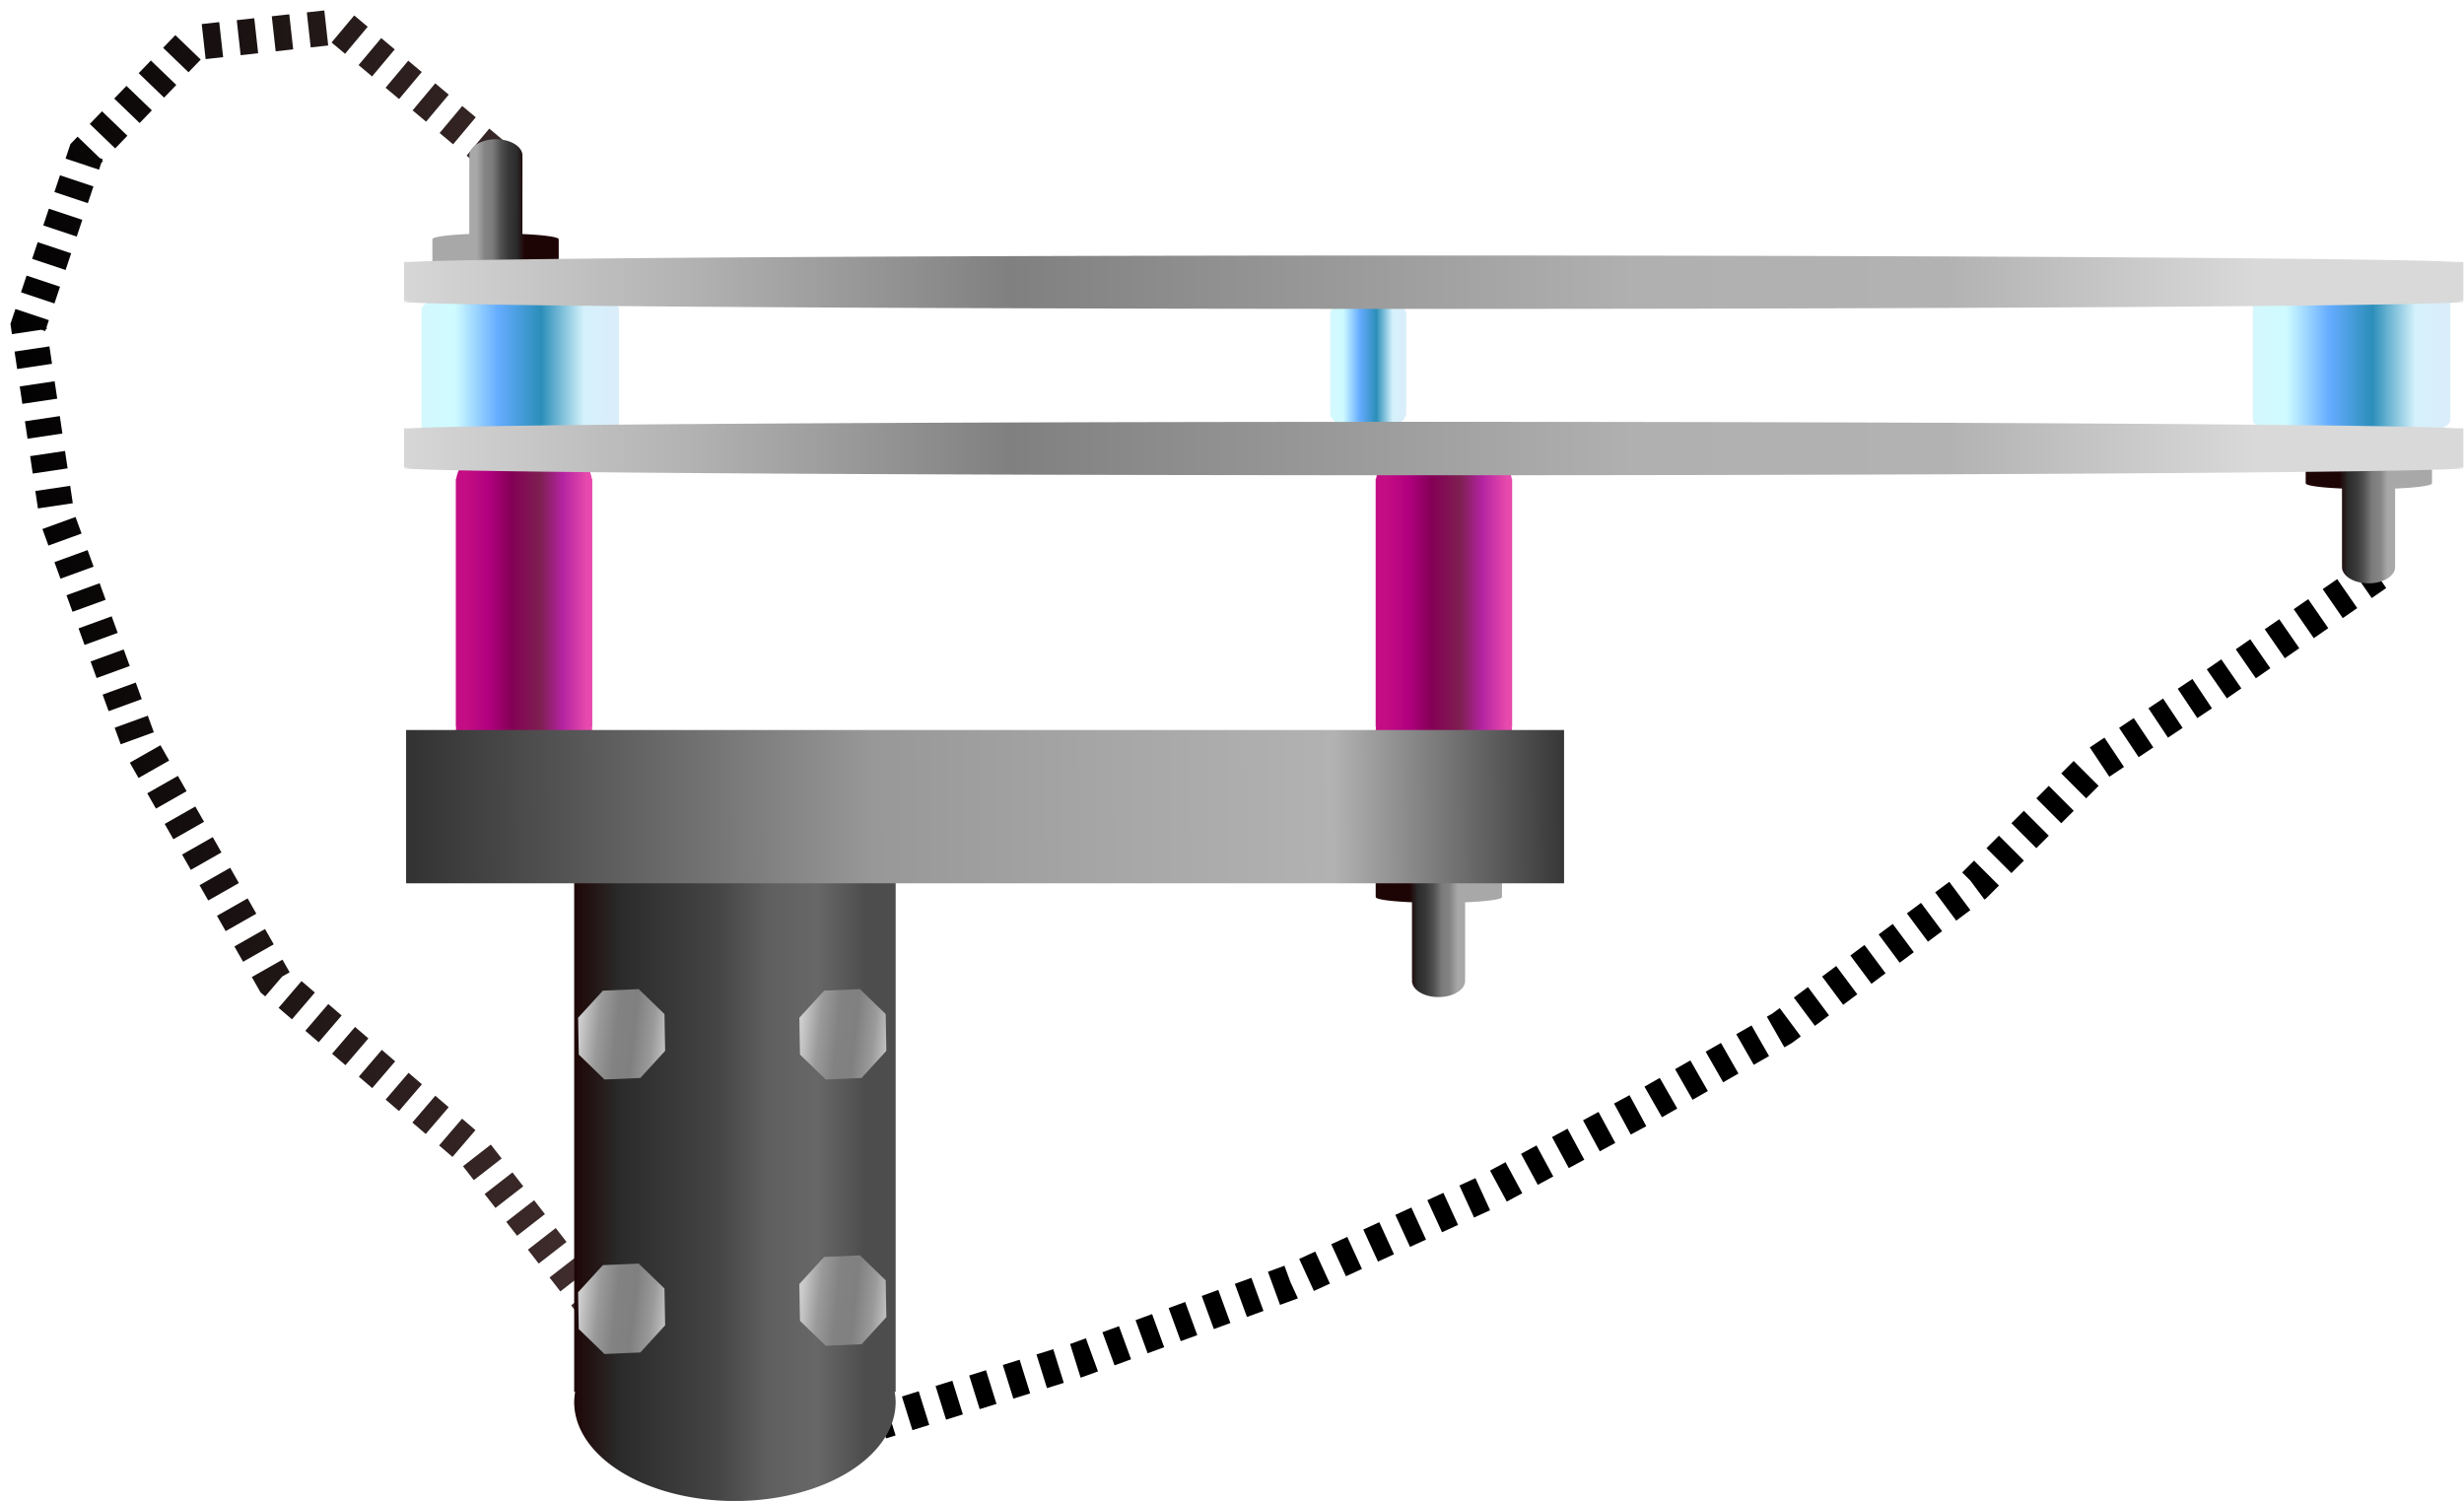 <?xml version="1.0" encoding="UTF-8" standalone="no"?>
<!-- Created with Inkscape (http://www.inkscape.org/) -->

<svg
   width="92.432"
   height="56.308"
   viewBox="0 0 92.432 56.308"
   version="1.1"
   id="svg34074"
   inkscape:version="1.2.1 (9c6d41e410, 2022-07-14)"
   sodipodi:docname="stark.svg"
   xmlns:inkscape="http://www.inkscape.org/namespaces/inkscape"
   xmlns:sodipodi="http://sodipodi.sourceforge.net/DTD/sodipodi-0.dtd"
   xmlns:xlink="http://www.w3.org/1999/xlink"
   xmlns="http://www.w3.org/2000/svg"
   xmlns:svg="http://www.w3.org/2000/svg">
  <sodipodi:namedview
     id="namedview34076"
     pagecolor="#505050"
     bordercolor="#eeeeee"
     borderopacity="1"
     inkscape:showpageshadow="0"
     inkscape:pageopacity="0"
     inkscape:pagecheckerboard="0"
     inkscape:deskcolor="#505050"
     inkscape:document-units="px"
     showgrid="false"
     inkscape:zoom="6.886358"
     inkscape:cx="57.504998"
     inkscape:cy="41.45878"
     inkscape:window-width="2498"
     inkscape:window-height="1417"
     inkscape:window-x="54"
     inkscape:window-y="-8"
     inkscape:window-maximized="1"
     inkscape:current-layer="stark" />
  <defs
     id="defs34071">
    <linearGradient
       inkscape:collect="always"
       id="linearGradient13835">
      <stop
         style="stop-color:#1e0505;stop-opacity:1;"
         offset="0"
         id="stop13821" />
      <stop
         style="stop-color:#2b2b2b;stop-opacity:1;"
         offset="0.146"
         id="stop13823" />
      <stop
         style="stop-color:#383838;stop-opacity:1;"
         offset="0.3"
         id="stop13825" />
      <stop
         style="stop-color:#454545;stop-opacity:1;"
         offset="0.448"
         id="stop13827" />
      <stop
         style="stop-color:#5f5f5f;stop-opacity:1;"
         offset="0.6"
         id="stop13829" />
      <stop
         style="stop-color:#676767;stop-opacity:1;"
         offset="0.751"
         id="stop13831" />
      <stop
         style="stop-color:#4d4d4d;stop-opacity:1;"
         offset="0.9"
         id="stop13833" />
    </linearGradient>
    <linearGradient
       inkscape:collect="always"
       id="linearGradient13019">
      <stop
         style="stop-color:#cccccc;stop-opacity:1;"
         offset="0"
         id="stop13015" />
      <stop
         style="stop-color:#9a9a9a;stop-opacity:1;"
         offset="0.2"
         id="stop13087" />
      <stop
         style="stop-color:#828282;stop-opacity:1;"
         offset="0.4"
         id="stop13089" />
      <stop
         style="stop-color:#808080;stop-opacity:1;"
         offset="0.6"
         id="stop13091" />
      <stop
         style="stop-color:#9a9a9a;stop-opacity:1;"
         offset="0.8"
         id="stop13093" />
      <stop
         style="stop-color:#cccccc;stop-opacity:1;"
         offset="1"
         id="stop13017" />
    </linearGradient>
    <linearGradient
       inkscape:collect="always"
       id="linearGradient6155">
      <stop
         style="stop-color:#d5f7fd;stop-opacity:1;"
         offset="0"
         id="stop6143" />
      <stop
         style="stop-color:#cffbff;stop-opacity:1;"
         offset="0.2"
         id="stop6145" />
      <stop
         style="stop-color:#65acff;stop-opacity:1;"
         offset="0.4"
         id="stop6147" />
      <stop
         style="stop-color:#2b8eb9;stop-opacity:1;"
         offset="0.6"
         id="stop6149" />
      <stop
         style="stop-color:#d5f2fc;stop-opacity:1;"
         offset="0.8"
         id="stop6151" />
      <stop
         style="stop-color:#dbecf9;stop-opacity:1;"
         offset="1"
         id="stop6153" />
    </linearGradient>
    <linearGradient
       inkscape:collect="always"
       id="linearGradient5320">
      <stop
         style="stop-color:#000000;stop-opacity:1;"
         offset="0"
         id="stop5316" />
      <stop
         style="stop-color:#000000;stop-opacity:1;"
         offset="1"
         id="stop5318" />
    </linearGradient>
    <linearGradient
       inkscape:collect="always"
       id="linearGradient4467">
      <stop
         style="stop-color:#000000;stop-opacity:1;"
         offset="0"
         id="stop4463" />
      <stop
         style="stop-color:#442f2f;stop-opacity:1;"
         offset="1"
         id="stop4465" />
    </linearGradient>
    <linearGradient
       inkscape:collect="always"
       id="linearGradient58375">
      <stop
         style="stop-color:#1e0505;stop-opacity:1;"
         offset="0"
         id="stop58361" />
      <stop
         style="stop-color:#2b2b2b;stop-opacity:1;"
         offset="0.146"
         id="stop58363" />
      <stop
         style="stop-color:#383838;stop-opacity:1;"
         offset="0.3"
         id="stop58365" />
      <stop
         style="stop-color:#505050;stop-opacity:1;"
         offset="0.448"
         id="stop58367" />
      <stop
         style="stop-color:#7b7b7b;stop-opacity:1;"
         offset="0.6"
         id="stop58369" />
      <stop
         style="stop-color:#848484;stop-opacity:1;"
         offset="0.751"
         id="stop58371" />
      <stop
         style="stop-color:#a8a8a8;stop-opacity:1;"
         offset="0.9"
         id="stop58373" />
    </linearGradient>
    <linearGradient
       inkscape:collect="always"
       id="linearGradient55441">
      <stop
         style="stop-color:#333333;stop-opacity:1;"
         offset="0"
         id="stop55437" />
      <stop
         style="stop-color:#656565;stop-opacity:1;"
         offset="0.201"
         id="stop55445" />
      <stop
         style="stop-color:#989898;stop-opacity:1;"
         offset="0.4"
         id="stop55447" />
      <stop
         style="stop-color:#a6a6a6;stop-opacity:1;"
         offset="0.6"
         id="stop55449" />
      <stop
         style="stop-color:#b2b2b2;stop-opacity:1;"
         offset="0.8"
         id="stop55451" />
      <stop
         style="stop-color:#373737;stop-opacity:1;"
         offset="1"
         id="stop55439" />
    </linearGradient>
    <linearGradient
       inkscape:collect="always"
       xlink:href="#linearGradient31314"
       id="linearGradient31318"
       x1="134.835"
       y1="185.429"
       x2="171.708"
       y2="185.429"
       gradientUnits="userSpaceOnUse"
       gradientTransform="matrix(2.111,0,0,0.066,-284.217,11.291)" />
    <linearGradient
       inkscape:collect="always"
       id="linearGradient31314">
      <stop
         style="stop-color:#d9d9d9;stop-opacity:1;"
         offset="0"
         id="stop31302" />
      <stop
         style="stop-color:#b2b2b2;stop-opacity:1;"
         offset="0.146"
         id="stop31304" />
      <stop
         style="stop-color:#808080;stop-opacity:1;"
         offset="0.3"
         id="stop31306" />
      <stop
         style="stop-color:#989898;stop-opacity:1;"
         offset="0.448"
         id="stop31308" />
      <stop
         style="stop-color:#b0b0b0;stop-opacity:1;"
         offset="0.6"
         id="stop31310" />
      <stop
         style="stop-color:#b2b2b2;stop-opacity:1;"
         offset="0.751"
         id="stop46591" />
      <stop
         style="stop-color:#d9d9d9;stop-opacity:1;"
         offset="0.9"
         id="stop31312" />
    </linearGradient>
    <linearGradient
       inkscape:collect="always"
       xlink:href="#linearGradient31314"
       id="linearGradient47325"
       gradientUnits="userSpaceOnUse"
       gradientTransform="matrix(2.111,0,0,0.066,-284.217,17.531)"
       x1="134.835"
       y1="185.429"
       x2="171.708"
       y2="185.429" />
    <linearGradient
       inkscape:collect="always"
       xlink:href="#linearGradient31314-8"
       id="linearGradient31318-3"
       x1="134.835"
       y1="185.429"
       x2="171.708"
       y2="185.429"
       gradientUnits="userSpaceOnUse"
       gradientTransform="matrix(0.14,0,0,0.422,-15.936,-42.537)" />
    <linearGradient
       inkscape:collect="always"
       id="linearGradient31314-8">
      <stop
         style="stop-color:#c40d84;stop-opacity:1;"
         offset="0.077"
         id="stop31302-1" />
      <stop
         style="stop-color:#b0007e;stop-opacity:1;"
         offset="0.249"
         id="stop31304-5" />
      <stop
         style="stop-color:#840056;stop-opacity:1;"
         offset="0.41"
         id="stop31306-3" />
      <stop
         style="stop-color:#7e1f51;stop-opacity:1;"
         offset="0.618"
         id="stop31308-5" />
      <stop
         style="stop-color:#b423a1;stop-opacity:1;"
         offset="0.779"
         id="stop31310-4" />
      <stop
         style="stop-color:#e749ac;stop-opacity:1;"
         offset="0.955"
         id="stop31312-3" />
    </linearGradient>
    <linearGradient
       inkscape:collect="always"
       xlink:href="#linearGradient31314-8"
       id="linearGradient53925"
       gradientUnits="userSpaceOnUse"
       gradientTransform="matrix(0.14,0,0,0.422,18.57,-42.537)"
       x1="134.835"
       y1="185.429"
       x2="171.708"
       y2="185.429" />
    <linearGradient
       inkscape:collect="always"
       xlink:href="#linearGradient55441"
       id="linearGradient55443"
       x1="1.346"
       y1="42.827"
       x2="44.54"
       y2="42.582"
       gradientUnits="userSpaceOnUse" />
    <linearGradient
       inkscape:collect="always"
       xlink:href="#linearGradient13835"
       id="linearGradient57633"
       gradientUnits="userSpaceOnUse"
       gradientTransform="matrix(0.33,0,0,0.907,-37.122,-112.547)"
       x1="134.835"
       y1="185.429"
       x2="171.708"
       y2="185.429" />
    <linearGradient
       inkscape:collect="always"
       xlink:href="#linearGradient58375"
       id="linearGradient63507"
       gradientUnits="userSpaceOnUse"
       gradientTransform="matrix(0.054,0,0,0.149,66.362,4.915)"
       x1="134.835"
       y1="185.429"
       x2="171.708"
       y2="185.429" />
    <linearGradient
       inkscape:collect="always"
       xlink:href="#linearGradient58375"
       id="linearGradient65694"
       gradientUnits="userSpaceOnUse"
       gradientTransform="matrix(0.054,0,0,0.149,31.475,20.437)"
       x1="134.835"
       y1="185.429"
       x2="171.708"
       y2="185.429" />
    <linearGradient
       inkscape:collect="always"
       xlink:href="#linearGradient58375"
       id="linearGradient67150"
       gradientUnits="userSpaceOnUse"
       gradientTransform="matrix(-0.054,-2.8457223e-5,7.8047514e-5,-0.149,12.812,48.184)"
       x1="134.835"
       y1="185.429"
       x2="171.708"
       y2="185.429" />
    <filter
       inkscape:collect="always"
       style="color-interpolation-filters:sRGB"
       id="filter2452"
       x="-0.051"
       y="-0.021"
       width="1.094"
       height="1.037">
      <feGaussianBlur
         inkscape:collect="always"
         stdDeviation="0.163"
         id="feGaussianBlur2454" />
    </filter>
    <linearGradient
       inkscape:collect="always"
       xlink:href="#linearGradient4467"
       id="linearGradient4469"
       x1="-14.094"
       y1="37.786"
       x2="9.024"
       y2="37.786"
       gradientUnits="userSpaceOnUse" />
    <filter
       inkscape:collect="always"
       style="color-interpolation-filters:sRGB"
       id="filter5312"
       x="-0.013"
       y="-0.034"
       width="1.029"
       height="1.071">
      <feGaussianBlur
         inkscape:collect="always"
         stdDeviation="0.225"
         id="feGaussianBlur5314" />
    </filter>
    <linearGradient
       inkscape:collect="always"
       xlink:href="#linearGradient5320"
       id="linearGradient5322"
       x1="18.173"
       y1="50.46"
       x2="75.921"
       y2="50.46"
       gradientUnits="userSpaceOnUse" />
    <filter
       inkscape:collect="always"
       style="color-interpolation-filters:sRGB"
       id="filter6883"
       x="-0.069"
       y="-0.119"
       width="1.138"
       height="1.238">
      <feGaussianBlur
         inkscape:collect="always"
         stdDeviation="0.214"
         id="feGaussianBlur6885" />
    </filter>
    <linearGradient
       inkscape:collect="always"
       xlink:href="#linearGradient6155"
       id="linearGradient6889"
       x1="60.483"
       y1="68.449"
       x2="68.568"
       y2="68.449"
       gradientUnits="userSpaceOnUse"
       gradientTransform="translate(-59.169,-41.649)" />
    <linearGradient
       inkscape:collect="always"
       xlink:href="#linearGradient6155"
       id="linearGradient7732"
       gradientUnits="userSpaceOnUse"
       gradientTransform="translate(-24.743,-41.956)"
       x1="60.483"
       y1="68.449"
       x2="68.568"
       y2="68.449" />
    <linearGradient
       inkscape:collect="always"
       xlink:href="#linearGradient6155"
       id="linearGradient7736"
       gradientUnits="userSpaceOnUse"
       gradientTransform="translate(9.529,-41.956)"
       x1="60.483"
       y1="68.449"
       x2="68.568"
       y2="68.449" />
    <linearGradient
       inkscape:collect="always"
       xlink:href="#linearGradient13019"
       id="linearGradient13021"
       x1="241.861"
       y1="206.94"
       x2="299.106"
       y2="200.602"
       gradientUnits="userSpaceOnUse" />
    <linearGradient
       inkscape:collect="always"
       xlink:href="#linearGradient13019"
       id="linearGradient13967"
       gradientUnits="userSpaceOnUse"
       x1="241.861"
       y1="206.94"
       x2="299.106"
       y2="200.602" />
    <linearGradient
       inkscape:collect="always"
       xlink:href="#linearGradient13019"
       id="linearGradient13971"
       gradientUnits="userSpaceOnUse"
       x1="241.861"
       y1="206.94"
       x2="299.106"
       y2="200.602" />
    <linearGradient
       inkscape:collect="always"
       xlink:href="#linearGradient13019"
       id="linearGradient13975"
       gradientUnits="userSpaceOnUse"
       x1="241.861"
       y1="206.94"
       x2="299.106"
       y2="200.602" />
  </defs>
  <g
     inkscape:label="stark"
     inkscape:groupmode="layer"
     id="stark"
     transform="translate(14.133,-12.994)">
    <path
       id="path6139"
       style="mix-blend-mode:normal;fill:url(#linearGradient6889);fill-opacity:1;stroke-width:0.161;filter:url(#filter6883)"
       d="m 5.385,24.641 a 3.704,0.585 0 0 0 -3.681,0.525 h -0.023 v 0.06 3.089 h 0.023 a 3.704,0.585 0 0 0 -0.023,0.06 3.704,0.585 0 0 0 3.704,0.585 3.704,0.585 0 0 0 3.704,-0.585 3.704,0.585 0 0 0 -0.023,-0.06 h 0.023 v -3.089 -0.06 h -0.023 A 3.704,0.585 0 0 0 5.385,24.641 Z m -3.76,0.585 0.057,3.18 z"
       transform="matrix(1,0,0,1.431,0,-11.477)" />
    <path
       id="path7730"
       style="mix-blend-mode:normal;fill:url(#linearGradient7732);fill-opacity:1;stroke-width:0.161;filter:url(#filter6883)"
       d="m 39.81,24.334 a 3.704,0.585 0 0 0 -3.681,0.525 h -0.023 v 0.06 3.089 h 0.023 a 3.704,0.585 0 0 0 -0.023,0.06 3.704,0.585 0 0 0 3.704,0.585 3.704,0.585 0 0 0 3.704,-0.585 3.704,0.585 0 0 0 -0.023,-0.06 h 0.023 v -3.089 -0.06 h -0.023 a 3.704,0.585 0 0 0 -3.68,-0.525 z m -3.76,0.585 0.057,3.18 z"
       transform="matrix(0.385,0,0,1.172,21.867,-4.415)" />
    <path
       id="path7734"
       style="mix-blend-mode:normal;fill:url(#linearGradient7736);fill-opacity:1;stroke-width:0.161;filter:url(#filter6883)"
       d="m 74.082,24.334 a 3.704,0.585 0 0 0 -3.681,0.525 h -0.023 v 0.06 3.089 h 0.023 a 3.704,0.585 0 0 0 -0.023,0.06 3.704,0.585 0 0 0 3.704,0.585 3.704,0.585 0 0 0 3.704,-0.585 3.704,0.585 0 0 0 -0.023,-0.06 h 0.023 v -3.089 -0.06 h -0.023 a 3.704,0.585 0 0 0 -3.68,-0.525 z m -3.76,0.585 0.057,3.18 z"
       transform="matrix(1,0,0,1.374,0,-9.822)" />
    <path
       style="fill:none;stroke:url(#linearGradient5322);stroke-width:1.323;stroke-dasharray:0.661, 0.661;stroke-dashoffset:0;stroke-opacity:1;filter:url(#filter5312)"
       d="m 75.005,34.51 -5.994,4.15 -4.611,3.074 -4.457,4.457 -7.223,5.379 -5.379,3.074 -5.686,3.074 -7.377,3.381 -7.992,2.92 -7.377,2.305"
       id="path5310" />
    <path
       style="fill:none;stroke:url(#linearGradient4469);stroke-width:1.323;stroke-dasharray:0.661, 0.661;stroke-dashoffset:0;stroke-opacity:1;filter:url(#filter2452)"
       d="m 4.303,18.75 -5.686,-4.764 -5.533,0.615 -3.996,4.15 -2.152,6.455 1.076,7.223 3.074,8.453 5.072,8.914 7.531,6.455 4.303,5.533"
       id="path2342" />
    <path
       id="path67148"
       style="fill:url(#linearGradient67150);fill-opacity:1;stroke-width:0.085"
       d="m 4.457,23.35 a 2.369,0.216 0.03 0 0 2.355,-0.193 l 0.014,8e-6 1.1e-5,-0.022 5.97e-4,-1.143 -0.014,-7e-6 a 2.369,0.216 0.03 0 0 0.014,-0.022 2.369,0.216 0.03 0 0 -1.362,-0.196 l 0.002,-2.881 -0.006,-3e-6 a 0.997,0.612 0.03 0 0 0.006,-0.063 0.997,0.612 0.03 0 0 -0.997,-0.612 0.997,0.612 0.03 0 0 -0.997,0.611 0.997,0.612 0.03 0 0 0.006,0.063 l -0.006,-3e-6 -0.002,2.88 a 2.369,0.216 0.03 0 0 -1.383,0.196 2.369,0.216 0.03 0 0 0.015,0.022 l -0.015,-7e-6 -5.97e-4,1.143 -1.2e-5,0.022 0.015,8e-6 a 2.369,0.216 0.03 0 0 2.354,0.195 z m 2.406,-0.215 -0.036,-1.176 z"
       inkscape:transform-center-x="-7.9916456"
       inkscape:transform-center-y="4.6105648" />
    <path
       id="path65692"
       style="fill:url(#linearGradient65694);fill-opacity:1;stroke-width:0.085"
       d="m 39.842,45.267 a 2.369,0.216 0 0 0 -2.355,0.194 h -0.014 v 0.022 1.143 h 0.014 a 2.369,0.216 0 0 0 -0.014,0.022 2.369,0.216 0 0 0 1.362,0.195 v 2.881 h 0.006 a 0.997,0.612 0 0 0 -0.006,0.063 0.997,0.612 0 0 0 0.997,0.612 0.997,0.612 0 0 0 0.996,-0.612 0.997,0.612 0 0 0 -0.006,-0.063 h 0.006 V 46.844 a 2.369,0.216 0 0 0 1.383,-0.196 2.369,0.216 0 0 0 -0.015,-0.022 h 0.015 v -1.143 -0.022 h -0.015 a 2.369,0.216 0 0 0 -2.354,-0.194 z m -2.406,0.216 0.036,1.176 z" />
    <path
       id="path63505"
       style="fill:url(#linearGradient63507);fill-opacity:1;stroke-width:0.085"
       d="m 74.729,29.745 a 2.369,0.216 0 0 0 -2.355,0.194 h -0.014 v 0.022 1.143 h 0.014 a 2.369,0.216 0 0 0 -0.014,0.022 2.369,0.216 0 0 0 1.362,0.195 v 2.881 h 0.006 a 0.997,0.612 0 0 0 -0.006,0.063 0.997,0.612 0 0 0 0.997,0.612 0.997,0.612 0 0 0 0.996,-0.612 0.997,0.612 0 0 0 -0.006,-0.063 h 0.006 v -2.88 a 2.369,0.216 0 0 0 1.383,-0.196 2.369,0.216 0 0 0 -0.015,-0.022 h 0.015 v -1.143 -0.022 h -0.015 a 2.369,0.216 0 0 0 -2.354,-0.194 z m -2.406,0.216 0.036,1.176 z" />
    <path
       id="path57631"
       style="fill:url(#linearGradient57633);fill-opacity:1;stroke-width:0.517"
       d="m 13.436,41.886 a 6.03,3.713 0 0 0 -5.993,3.332 h -0.037 v 0.381 19.61 h 0.037 a 6.03,3.713 0 0 0 -0.037,0.381 6.03,3.713 0 0 0 6.03,3.714 6.03,3.713 0 0 0 6.03,-3.714 6.03,3.713 0 0 0 -0.038,-0.381 h 0.038 v -19.61 -0.381 h -0.038 A 6.03,3.713 0 0 0 13.436,41.886 Z m -6.122,3.712 0.092,20.182 z" />
    <path
       id="path53921"
       style="fill:url(#linearGradient53925);fill-opacity:1;stroke-width:0.23"
       d="M 40.032,29.405 A 2.56,1.73 0 0 0 37.488,30.957 h -0.016 v 0.177 9.135 h 0.016 a 2.56,1.73 0 0 0 -0.016,0.177 2.56,1.73 0 0 0 2.56,1.73 2.56,1.73 0 0 0 2.56,-1.73 2.56,1.73 0 0 0 -0.016,-0.177 h 0.016 V 31.135 30.957 h -0.016 a 2.56,1.73 0 0 0 -2.544,-1.552 z m -2.599,1.729 0.039,9.402 z" />
    <path
       id="path31294-6"
       style="fill:url(#linearGradient31318-3);fill-opacity:1;stroke-width:0.23"
       d="M 5.526,29.405 A 2.56,1.73 0 0 0 2.982,30.957 h -0.016 v 0.177 9.135 h 0.016 a 2.56,1.73 0 0 0 -0.016,0.177 2.56,1.73 0 0 0 2.56,1.73 2.56,1.73 0 0 0 2.56,-1.73 2.56,1.73 0 0 0 -0.016,-0.177 h 0.016 V 31.135 30.957 H 8.069 A 2.56,1.73 0 0 0 5.526,29.405 Z m -2.599,1.729 0.039,9.402 z" />
    <path
       id="path31294"
       style="fill:url(#linearGradient31318);fill-opacity:1;stroke-width:0.354"
       d="M 39.649,22.579 A 38.626,0.271 0 0 0 1.262,22.822 H 1.023 v 0.028 1.433 h 0.238 a 38.626,0.271 0 0 0 -0.238,0.028 38.626,0.271 0 0 0 38.626,0.271 38.626,0.271 0 0 0 38.626,-0.271 38.626,0.271 0 0 0 -0.243,-0.028 h 0.243 V 22.85 22.822 H 78.032 A 38.626,0.271 0 0 0 39.649,22.579 Z M 0.434,22.85 1.023,24.325 Z" />
    <path
       id="path47323"
       style="fill:url(#linearGradient47325);fill-opacity:1;stroke-width:0.354"
       d="M 39.649,28.819 A 38.626,0.271 0 0 0 1.262,29.063 H 1.023 v 0.028 1.433 h 0.238 a 38.626,0.271 0 0 0 -0.238,0.028 38.626,0.271 0 0 0 38.626,0.271 38.626,0.271 0 0 0 38.626,-0.271 38.626,0.271 0 0 0 -0.243,-0.028 h 0.243 v -1.433 -0.028 H 78.032 A 38.626,0.271 0 0 0 39.649,28.819 Z M 0.434,29.091 1.023,30.566 Z" />
    <rect
       style="fill:url(#linearGradient55443);fill-opacity:1;stroke-width:0.394;stroke-opacity:0.74"
       id="rect55435"
       width="43.439"
       height="5.751"
       x="1.101"
       y="40.38" />
    <path
       sodipodi:type="star"
       style="fill:url(#linearGradient13021);fill-opacity:1;stroke:none;stroke-width:1.323;stroke-dasharray:0.661, 0.661;stroke-dashoffset:0;stroke-opacity:1"
       id="path12227"
       inkscape:flatsided="true"
       sodipodi:sides="8"
       sodipodi:cx="268.35666"
       sodipodi:cy="204.4622"
       sodipodi:r1="29.509672"
       sodipodi:r2="23.873827"
       sodipodi:arg1="0.93910569"
       sodipodi:arg2="1.3318048"
       inkscape:rounded="0"
       inkscape:randomized="0"
       d="m 285.782,228.277 -21.944,5.347 -19.297,-11.736 -5.347,-21.944 11.736,-19.297 21.944,-5.347 19.297,11.736 5.347,21.944 z"
       transform="matrix(0.058,0.012,-0.013,0.06,-3.721,36.308)"
       inkscape:transform-center-x="-0.035022419"
       inkscape:transform-center-y="-0.16755883" />
    <path
       sodipodi:type="star"
       style="fill:url(#linearGradient13967);fill-opacity:1;stroke:none;stroke-width:1.323;stroke-dasharray:0.661, 0.661;stroke-dashoffset:0;stroke-opacity:1"
       id="path13965"
       inkscape:flatsided="true"
       sodipodi:sides="8"
       sodipodi:cx="268.35666"
       sodipodi:cy="204.4622"
       sodipodi:r1="29.509672"
       sodipodi:r2="23.873827"
       sodipodi:arg1="0.93910569"
       sodipodi:arg2="1.3318048"
       inkscape:rounded="0"
       inkscape:randomized="0"
       d="m 285.782,228.277 -21.944,5.347 -19.297,-11.736 -5.347,-21.944 11.736,-19.297 21.944,-5.347 19.297,11.736 5.347,21.944 z"
       transform="matrix(0.058,0.012,-0.013,0.06,-3.721,46.605)"
       inkscape:transform-center-x="-0.035022419"
       inkscape:transform-center-y="-0.16755883" />
    <path
       sodipodi:type="star"
       style="fill:url(#linearGradient13971);fill-opacity:1;stroke:none;stroke-width:1.323;stroke-dasharray:0.661, 0.661;stroke-dashoffset:0;stroke-opacity:1"
       id="path13969"
       inkscape:flatsided="true"
       sodipodi:sides="8"
       sodipodi:cx="268.35666"
       sodipodi:cy="204.4622"
       sodipodi:r1="29.509672"
       sodipodi:r2="23.873827"
       sodipodi:arg1="0.93910569"
       sodipodi:arg2="1.3318048"
       inkscape:rounded="0"
       inkscape:randomized="0"
       d="m 285.782,228.277 -21.944,5.347 -19.297,-11.736 -5.347,-21.944 11.736,-19.297 21.944,-5.347 19.297,11.736 5.347,21.944 z"
       transform="matrix(0.058,0.012,-0.013,0.06,4.578,36.308)"
       inkscape:transform-center-x="-0.035022419"
       inkscape:transform-center-y="-0.16755883" />
    <path
       sodipodi:type="star"
       style="fill:url(#linearGradient13975);fill-opacity:1;stroke:none;stroke-width:1.323;stroke-dasharray:0.661, 0.661;stroke-dashoffset:0;stroke-opacity:1"
       id="path13973"
       inkscape:flatsided="true"
       sodipodi:sides="8"
       sodipodi:cx="268.35666"
       sodipodi:cy="204.4622"
       sodipodi:r1="29.509672"
       sodipodi:r2="23.873827"
       sodipodi:arg1="0.93910569"
       sodipodi:arg2="1.3318048"
       inkscape:rounded="0"
       inkscape:randomized="0"
       d="m 285.782,228.277 -21.944,5.347 -19.297,-11.736 -5.347,-21.944 11.736,-19.297 21.944,-5.347 19.297,11.736 5.347,21.944 z"
       transform="matrix(0.058,0.012,-0.013,0.06,4.578,46.297)"
       inkscape:transform-center-x="-0.035022419"
       inkscape:transform-center-y="-0.16755883" />
  </g>
</svg>
